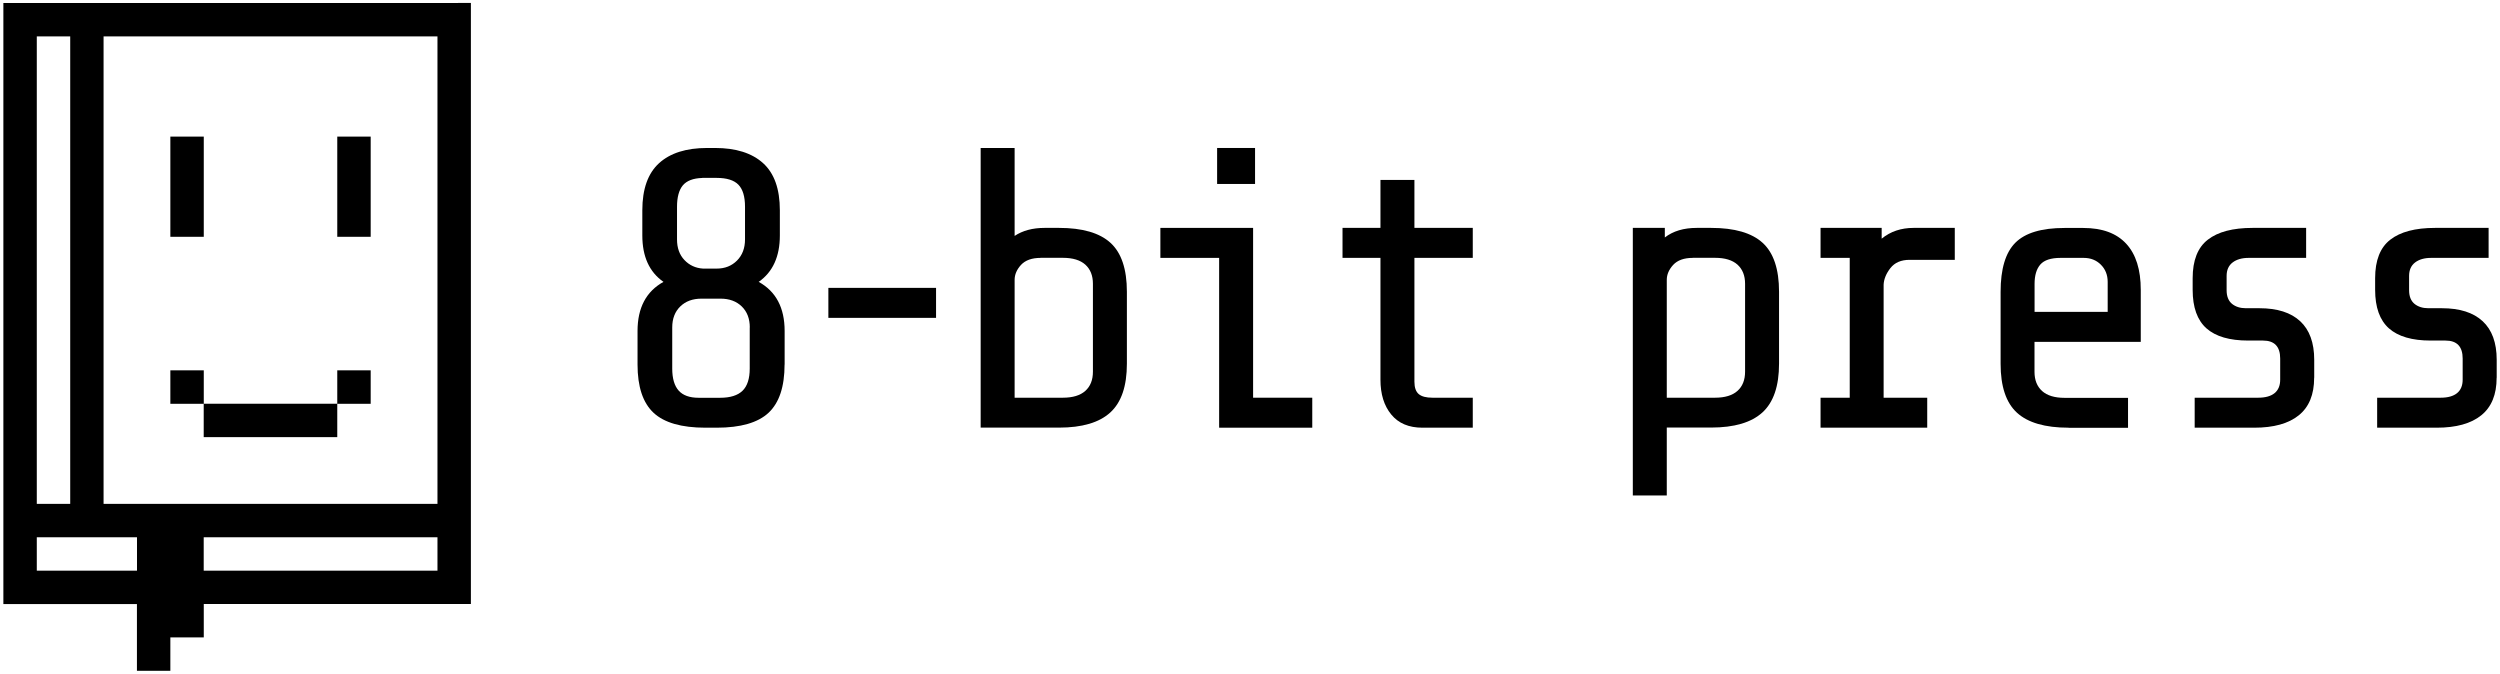 <?xml version="1.0" encoding="utf-8"?>
<!-- Generator: Adobe Illustrator 24.0.3, SVG Export Plug-In . SVG Version: 6.00 Build 0)  -->
<svg version="1.1" id="Layer_1" xmlns="http://www.w3.org/2000/svg" xmlns:xlink="http://www.w3.org/1999/xlink" x="0px" y="0px"
	 viewBox="0 0 371 100" style="enable-background:new 0 0 371 100;" xml:space="preserve">
<style type="text/css">
	.st0{fill-rule:evenodd;clip-rule:evenodd;fill:transparent;}
	.st1{fill-rule:evenodd;clip-rule:evenodd;fill:black;}
</style>
<g>
	<rect x="0.5" y="0.45" class="st0" width="69.37" height="89.19"/>
	<path class="st1" d="M111.27,48.59c0-1.3-0.4-2.34-1.19-3.11c-0.79-0.77-1.84-1.16-3.14-1.16h-2.85c-1.3,0-2.35,0.39-3.14,1.16
		c-0.79,0.77-1.19,1.81-1.19,3.11v6.11c0,1.46,0.32,2.55,0.95,3.26c0.63,0.71,1.62,1.07,2.96,1.07h3.2c1.5,0,2.61-0.35,3.32-1.04
		c0.71-0.69,1.07-1.79,1.07-3.29V48.59z M104.21,26.41c-1.34,0.04-2.3,0.41-2.88,1.1c-0.57,0.69-0.86,1.75-0.86,3.17v4.86
		c0,1.26,0.37,2.28,1.1,3.05c0.73,0.77,1.65,1.2,2.76,1.27h2.02c1.23,0,2.23-0.4,3.02-1.19c0.79-0.79,1.19-1.84,1.19-3.14v-4.86
		c0-1.5-0.33-2.59-0.98-3.26c-0.65-0.67-1.73-1.01-3.23-1.01H104.21z M116.43,54.1c0,3.28-0.79,5.66-2.37,7.15
		c-1.58,1.48-4.15,2.22-7.71,2.22h-1.66c-3.56,0-6.13-0.74-7.71-2.22c-1.58-1.48-2.37-3.86-2.37-7.15v-4.98
		c0-3.44,1.28-5.87,3.85-7.29c-2.1-1.46-3.14-3.76-3.14-6.88v-3.74c0-3.16,0.83-5.49,2.49-7c1.66-1.5,4.03-2.25,7.12-2.25h1.19
		c3.08,0,5.46,0.75,7.12,2.25c1.66,1.5,2.49,3.83,2.49,7v3.74c0,3.12-1.05,5.42-3.14,6.88c2.57,1.42,3.85,3.85,3.85,7.29V54.1z"/>
	<rect x="122.93" y="42.72" class="st1" width="15.98" height="4.45"/>
	<path class="st1" d="M154.43,38.27c-1.3,0-2.27,0.35-2.91,1.04c-0.63,0.69-0.95,1.43-0.95,2.22v17.49h7.17
		c1.46,0,2.57-0.34,3.32-1.01c0.75-0.67,1.13-1.62,1.13-2.85V42.12c0-1.23-0.38-2.17-1.13-2.85c-0.75-0.67-1.86-1.01-3.32-1.01
		H154.43z M167.23,53.98c0,3.32-0.82,5.73-2.46,7.23c-1.64,1.5-4.18,2.25-7.62,2.25h-11.62V21.96h5.04v13.05
		c1.19-0.79,2.67-1.19,4.45-1.19h2.13c3.48,0,6.03,0.74,7.65,2.22s2.43,3.9,2.43,7.26V53.98z"/>
	<path class="st1" d="M172.2,38.27v-4.45h13.76v25.2h8.78v4.45h-13.82v-25.2H172.2z M186.25,21.96v5.34h-5.63v-5.34H186.25z"/>
	<path class="st1" d="M211.09,63.47c-2.02,0-3.56-0.65-4.63-1.96c-1.07-1.3-1.6-3.02-1.6-5.16V38.27h-5.63v-4.45h5.63v-7.12h5.04
		v7.12h8.66v4.45h-8.66v18.38c0,0.87,0.22,1.48,0.65,1.84c0.43,0.36,1.11,0.53,2.02,0.53h5.99v4.45H211.09z"/>
	<path class="st1" d="M251.21,38.27c-1.3,0-2.27,0.35-2.91,1.04c-0.63,0.69-0.95,1.43-0.95,2.22v17.49h7.17
		c1.46,0,2.57-0.34,3.32-1.01c0.75-0.67,1.13-1.62,1.13-2.85V42.12c0-1.23-0.38-2.17-1.13-2.85c-0.75-0.67-1.86-1.01-3.32-1.01
		H251.21z M247.06,33.82v1.42c1.23-0.95,2.81-1.42,4.74-1.42h2.13c3.48,0,6.03,0.74,7.65,2.22s2.43,3.9,2.43,7.26v10.67
		c0,3.32-0.82,5.73-2.46,7.23c-1.64,1.5-4.18,2.25-7.62,2.25h-6.58v10.08h-5.04V33.82H247.06z"/>
	<path class="st1" d="M274.5,59.02V38.27h-4.33v-4.45h9.07v1.6c1.3-1.07,2.89-1.6,4.74-1.6h6.11v4.74h-6.7
		c-1.27,0-2.21,0.41-2.85,1.22c-0.63,0.81-0.97,1.63-1.01,2.46v16.78H286v4.45h-15.83v-4.45H274.5z"/>
	<path class="st1" d="M312.78,41.83c0-1.03-0.34-1.88-1.01-2.55c-0.67-0.67-1.52-1.01-2.55-1.01h-3.44c-1.42,0-2.42,0.33-2.99,0.98
		c-0.57,0.65-0.86,1.61-0.86,2.88v4.15h10.85V41.83z M306.97,63.47c-3.48,0-6.03-0.74-7.65-2.22s-2.43-3.9-2.43-7.26V43.31
		c0-3.4,0.73-5.83,2.19-7.29c1.46-1.46,3.89-2.19,7.29-2.19h2.79c2.81,0,4.93,0.78,6.37,2.34c1.44,1.56,2.16,3.84,2.16,6.85v7.71
		h-15.77v4.45c0,1.23,0.38,2.17,1.13,2.85c0.75,0.67,1.86,1.01,3.32,1.01h9.43v4.45H306.97z"/>
	<path class="st1" d="M343.42,56.06c0,2.49-0.76,4.35-2.28,5.57c-1.52,1.23-3.73,1.84-6.61,1.84h-8.84v-4.45h9.43
		c1.07,0,1.88-0.23,2.43-0.68c0.55-0.45,0.83-1.12,0.83-1.99v-3.14c0-1.78-0.85-2.67-2.55-2.67h-2.19c-2.77,0-4.83-0.6-6.2-1.81
		c-1.36-1.21-2.05-3.11-2.05-5.72v-1.72c0-2.65,0.75-4.56,2.25-5.72c1.5-1.17,3.72-1.75,6.64-1.75h7.95v4.45h-8.54
		c-0.99,0-1.78,0.23-2.37,0.68c-0.59,0.45-0.89,1.12-0.89,1.99v2.13c0,0.91,0.27,1.58,0.8,2.02c0.53,0.43,1.22,0.65,2.05,0.65h2.02
		c2.65,0,4.66,0.64,6.05,1.93c1.38,1.28,2.08,3.19,2.08,5.72V56.06z"/>
	<path class="st1" d="M370.5,56.06c0,2.49-0.76,4.35-2.28,5.57c-1.52,1.23-3.73,1.84-6.61,1.84h-8.84v-4.45h9.43
		c1.07,0,1.88-0.23,2.43-0.68c0.55-0.45,0.83-1.12,0.83-1.99v-3.14c0-1.78-0.85-2.67-2.55-2.67h-2.19c-2.77,0-4.83-0.6-6.2-1.81
		c-1.36-1.21-2.05-3.11-2.05-5.72v-1.72c0-2.65,0.75-4.56,2.25-5.72c1.5-1.17,3.72-1.75,6.64-1.75h7.95v4.45h-8.54
		c-0.99,0-1.78,0.23-2.37,0.68c-0.59,0.45-0.89,1.12-0.89,1.99v2.13c0,0.91,0.27,1.58,0.8,2.02c0.53,0.43,1.22,0.65,2.05,0.65h2.02
		c2.65,0,4.66,0.64,6.05,1.93c1.38,1.28,2.08,3.19,2.08,5.72V56.06z"/>
	<path class="st1" d="M55.01,54.96c-1.65,0-3.3,0-4.96,0c0,1.65,0,3.3,0,4.96c1.65,0,3.3,0,4.96,0
		C55.01,58.26,55.01,56.61,55.01,54.96z M30.23,64.87c6.61,0,13.21,0,19.82,0c0-1.65,0-3.3,0-4.96c-6.61,0-13.21,0-19.82,0
		C30.23,61.56,30.23,63.21,30.23,64.87z M25.28,54.96c1.65,0,3.3,0,4.96,0c0,1.65,0,3.3,0,4.96c-1.65,0-3.3,0-4.96,0
		C25.28,58.26,25.28,56.61,25.28,54.96z M50.05,20.27c1.65,0,3.3,0,4.96,0c0,4.96,0,9.91,0,14.87c-1.65,0-3.3,0-4.96,0
		C50.05,30.18,50.05,25.22,50.05,20.27z M25.28,20.27c1.65,0,3.3,0,4.96,0c0,4.96,0,9.91,0,14.87c-1.65,0-3.3,0-4.96,0
		C25.28,30.18,25.28,25.22,25.28,20.27z M30.23,79.73c0,1.65,0,3.3,0,4.96c11.56,0,23.12,0,34.69,0c0-1.65,0-3.3,0-4.96
		C53.35,79.73,41.79,79.73,30.23,79.73z M5.46,79.73c0,1.65,0,3.3,0,4.96c4.96,0,9.91,0,14.87,0c0-1.65,0-3.3,0-4.96
		C15.37,79.73,10.41,79.73,5.46,79.73z M15.37,5.4c16.52,0,33.03,0,49.55,0c0,23.12,0,46.25,0,69.37c-16.52,0-33.03,0-49.55,0
		C15.37,51.65,15.37,28.53,15.37,5.4z M5.46,5.4c1.65,0,3.3,0,4.96,0c0,23.12,0,46.25,0,69.37c-1.65,0-3.3,0-4.96,0
		C5.46,51.65,5.46,28.53,5.46,5.4z M0.5,0.45c0,29.73,0,59.46,0,89.19c6.61,0,13.21,0,19.82,0c0,3.3,0,6.61,0,9.91
		c1.65,0,3.3,0,4.96,0c0-1.65,0-3.3,0-4.96c1.65,0,3.3,0,4.96,0c0-1.65,0-3.3,0-4.96c13.21,0,26.43,0,39.64,0
		c0-29.73,0-59.46,0-89.19C46.75,0.45,23.62,0.45,0.5,0.45z"/>
</g>
</svg>

